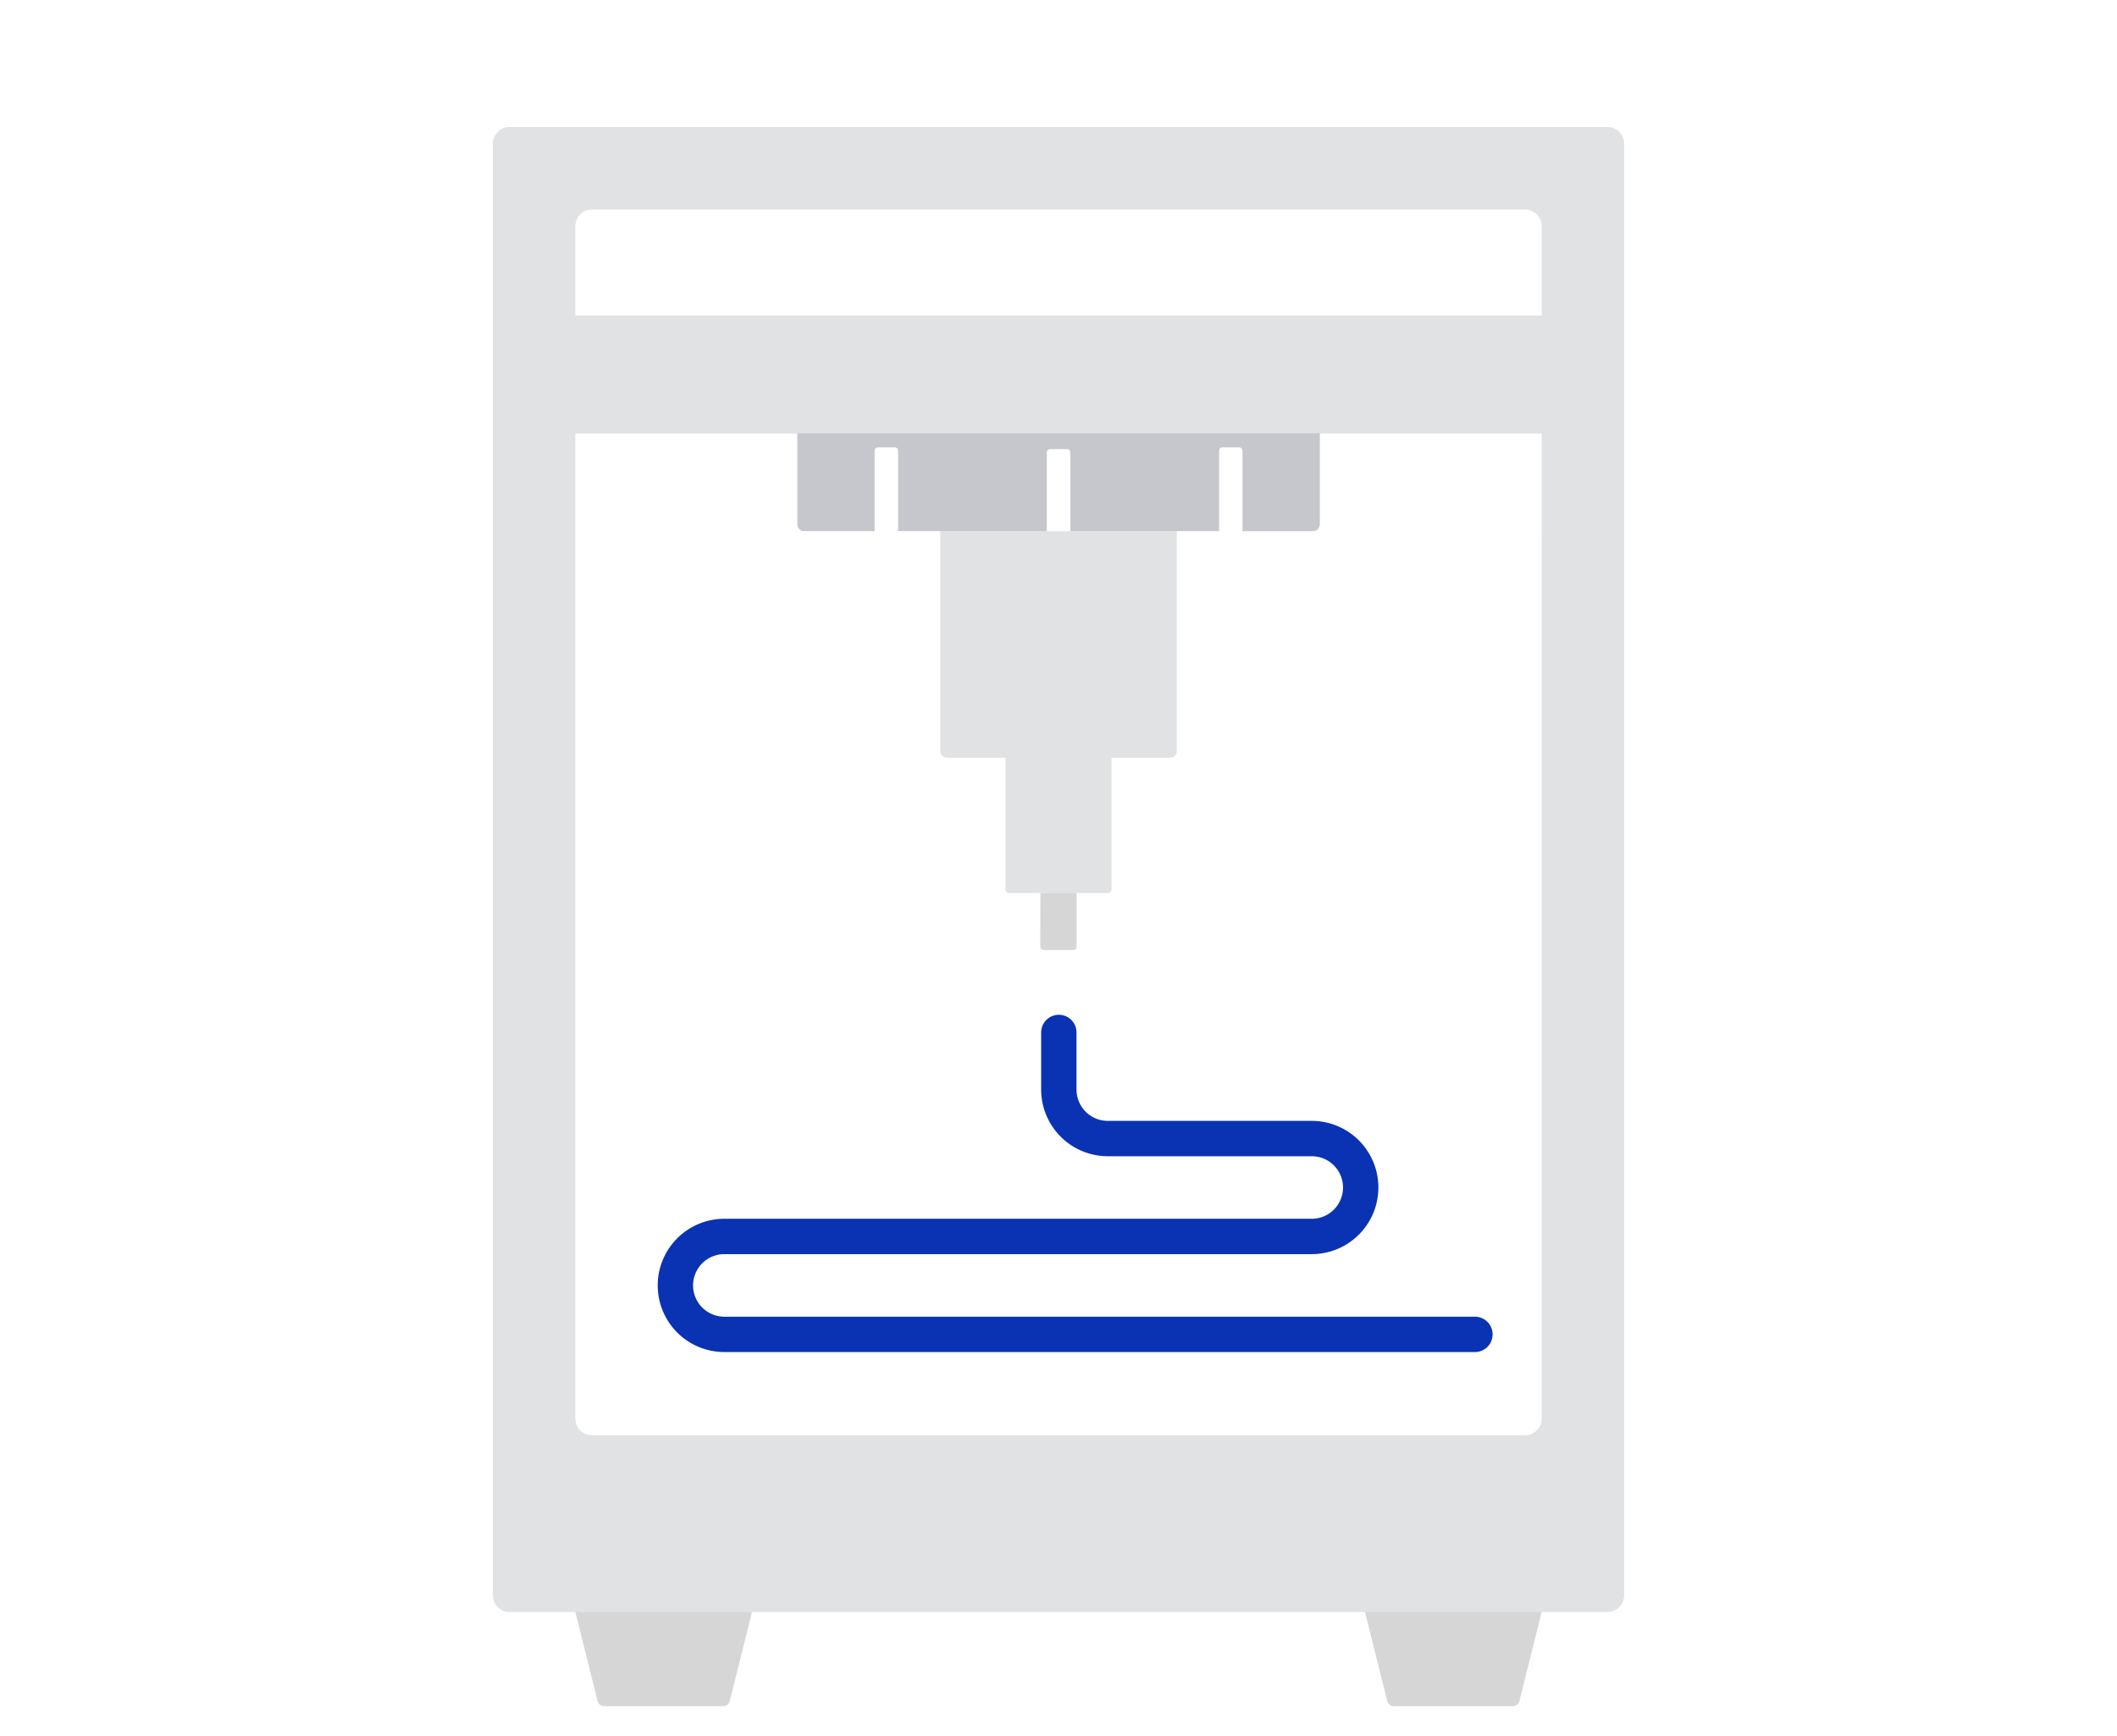 <svg xmlns="http://www.w3.org/2000/svg" width="100" height="82" viewBox="0 0 100 82">
    <defs>
        <style>
            .cls-3{fill:#d6d6d6}
        </style>
    </defs>
    <g id="그룹_900" transform="translate(-50 -202)">
        <path id="사각형_1736" fill="#fff" d="M0 0H100V82H0z" transform="translate(50 202)"/>
        <g id="그룹_909" transform="translate(-678.995 50.025)">
            <path id="패스_986" fill="#e1e2e4" d="M804.925 157.974h-51.86a.789.789 0 0 0-.789.789v68.567a.789.789 0 0 0 .789.789h51.86a.789.789 0 0 0 .789-.789v-68.567a.789.789 0 0 0-.789-.789zm-3.107 61.006a.789.789 0 0 1-.789.789h-44.068a.789.789 0 0 1-.789-.789v-46.531h10.491v4.3a.315.315 0 0 0 .316.316h3.326v-3.8a.157.157 0 0 1 .158-.158h.8a.158.158 0 0 1 .158.158v3.8h1.988v10.386a.316.316 0 0 0 .316.316h2.768V194a.158.158 0 0 0 .158.158h4.694a.158.158 0 0 0 .155-.158v-6.233h2.767a.316.316 0 0 0 .316-.316v-10.384h1.989v-3.8a.158.158 0 0 1 .158-.158h.8a.158.158 0 0 1 .158.158v3.8h3.326a.316.316 0 0 0 .316-.316v-4.3h10.491zm-23.38-41.912v-3.8a.158.158 0 0 1 .158-.158h.8a.158.158 0 0 1 .158.158v3.8zm23.38-10.186h-45.645v-4.222a.789.789 0 0 1 .789-.789h44.067a.789.789 0 0 1 .789.789z"/>
            <path id="패스_733" d="M766.261 288.412h-5.63a.316.316 0 0 1-.306-.239l-1.054-4.214h8.35l-1.053 4.214a.316.316 0 0 1-.307.239z" class="cls-3" transform="translate(-3.101 -55.848)"/>
            <path id="패스_731" d="M833.27 288.412h-5.63a.315.315 0 0 1-.306-.239l-1.054-4.214h8.35l-1.054 4.214a.316.316 0 0 1-.306.239z" class="cls-3" transform="translate(-32.81 -55.848)"/>
            <path id="사각형_1545" d="M798.737 222.962h1.713v2.538a.158.158 0 0 1-.158.158h-1.4a.158.158 0 0 1-.158-.158z" class="cls-3" transform="translate(-20.599 -28.809)"/>
            <path id="패스_987" fill="#0933b3" d="M804.868 247.231h-35.455a3.147 3.147 0 0 1 0-6.295h27.747a1.477 1.477 0 0 0 0-2.954h-9.635a3.151 3.151 0 0 1-3.147-3.147v-2.7a.835.835 0 1 1 1.67 0v2.7a1.479 1.479 0 0 0 1.477 1.477h9.635a3.147 3.147 0 0 1 0 6.294h-27.747a1.477 1.477 0 0 0 0 2.955h35.455a.835.835 0 1 1 0 1.67z" transform="translate(-6.202 -31.392)"/>
            <path id="패스_988" fill="#c6c7cc" d="M778.438 188.577h3.327v-3.8a.157.157 0 0 1 .158-.158h.8a.157.157 0 0 1 .158.158v3.8h7.019v-3.711a.158.158 0 0 1 .158-.158h.8a.158.158 0 0 1 .158.158v3.711h7.02v-3.8a.157.157 0 0 1 .157-.158h.8a.157.157 0 0 1 .158.158v3.8h3.327a.316.316 0 0 0 .316-.316v-4.3h-24.672v4.3a.315.315 0 0 0 .316.316z" transform="translate(-11.459 -11.519)"/>
        </g>
    </g>
</svg>
